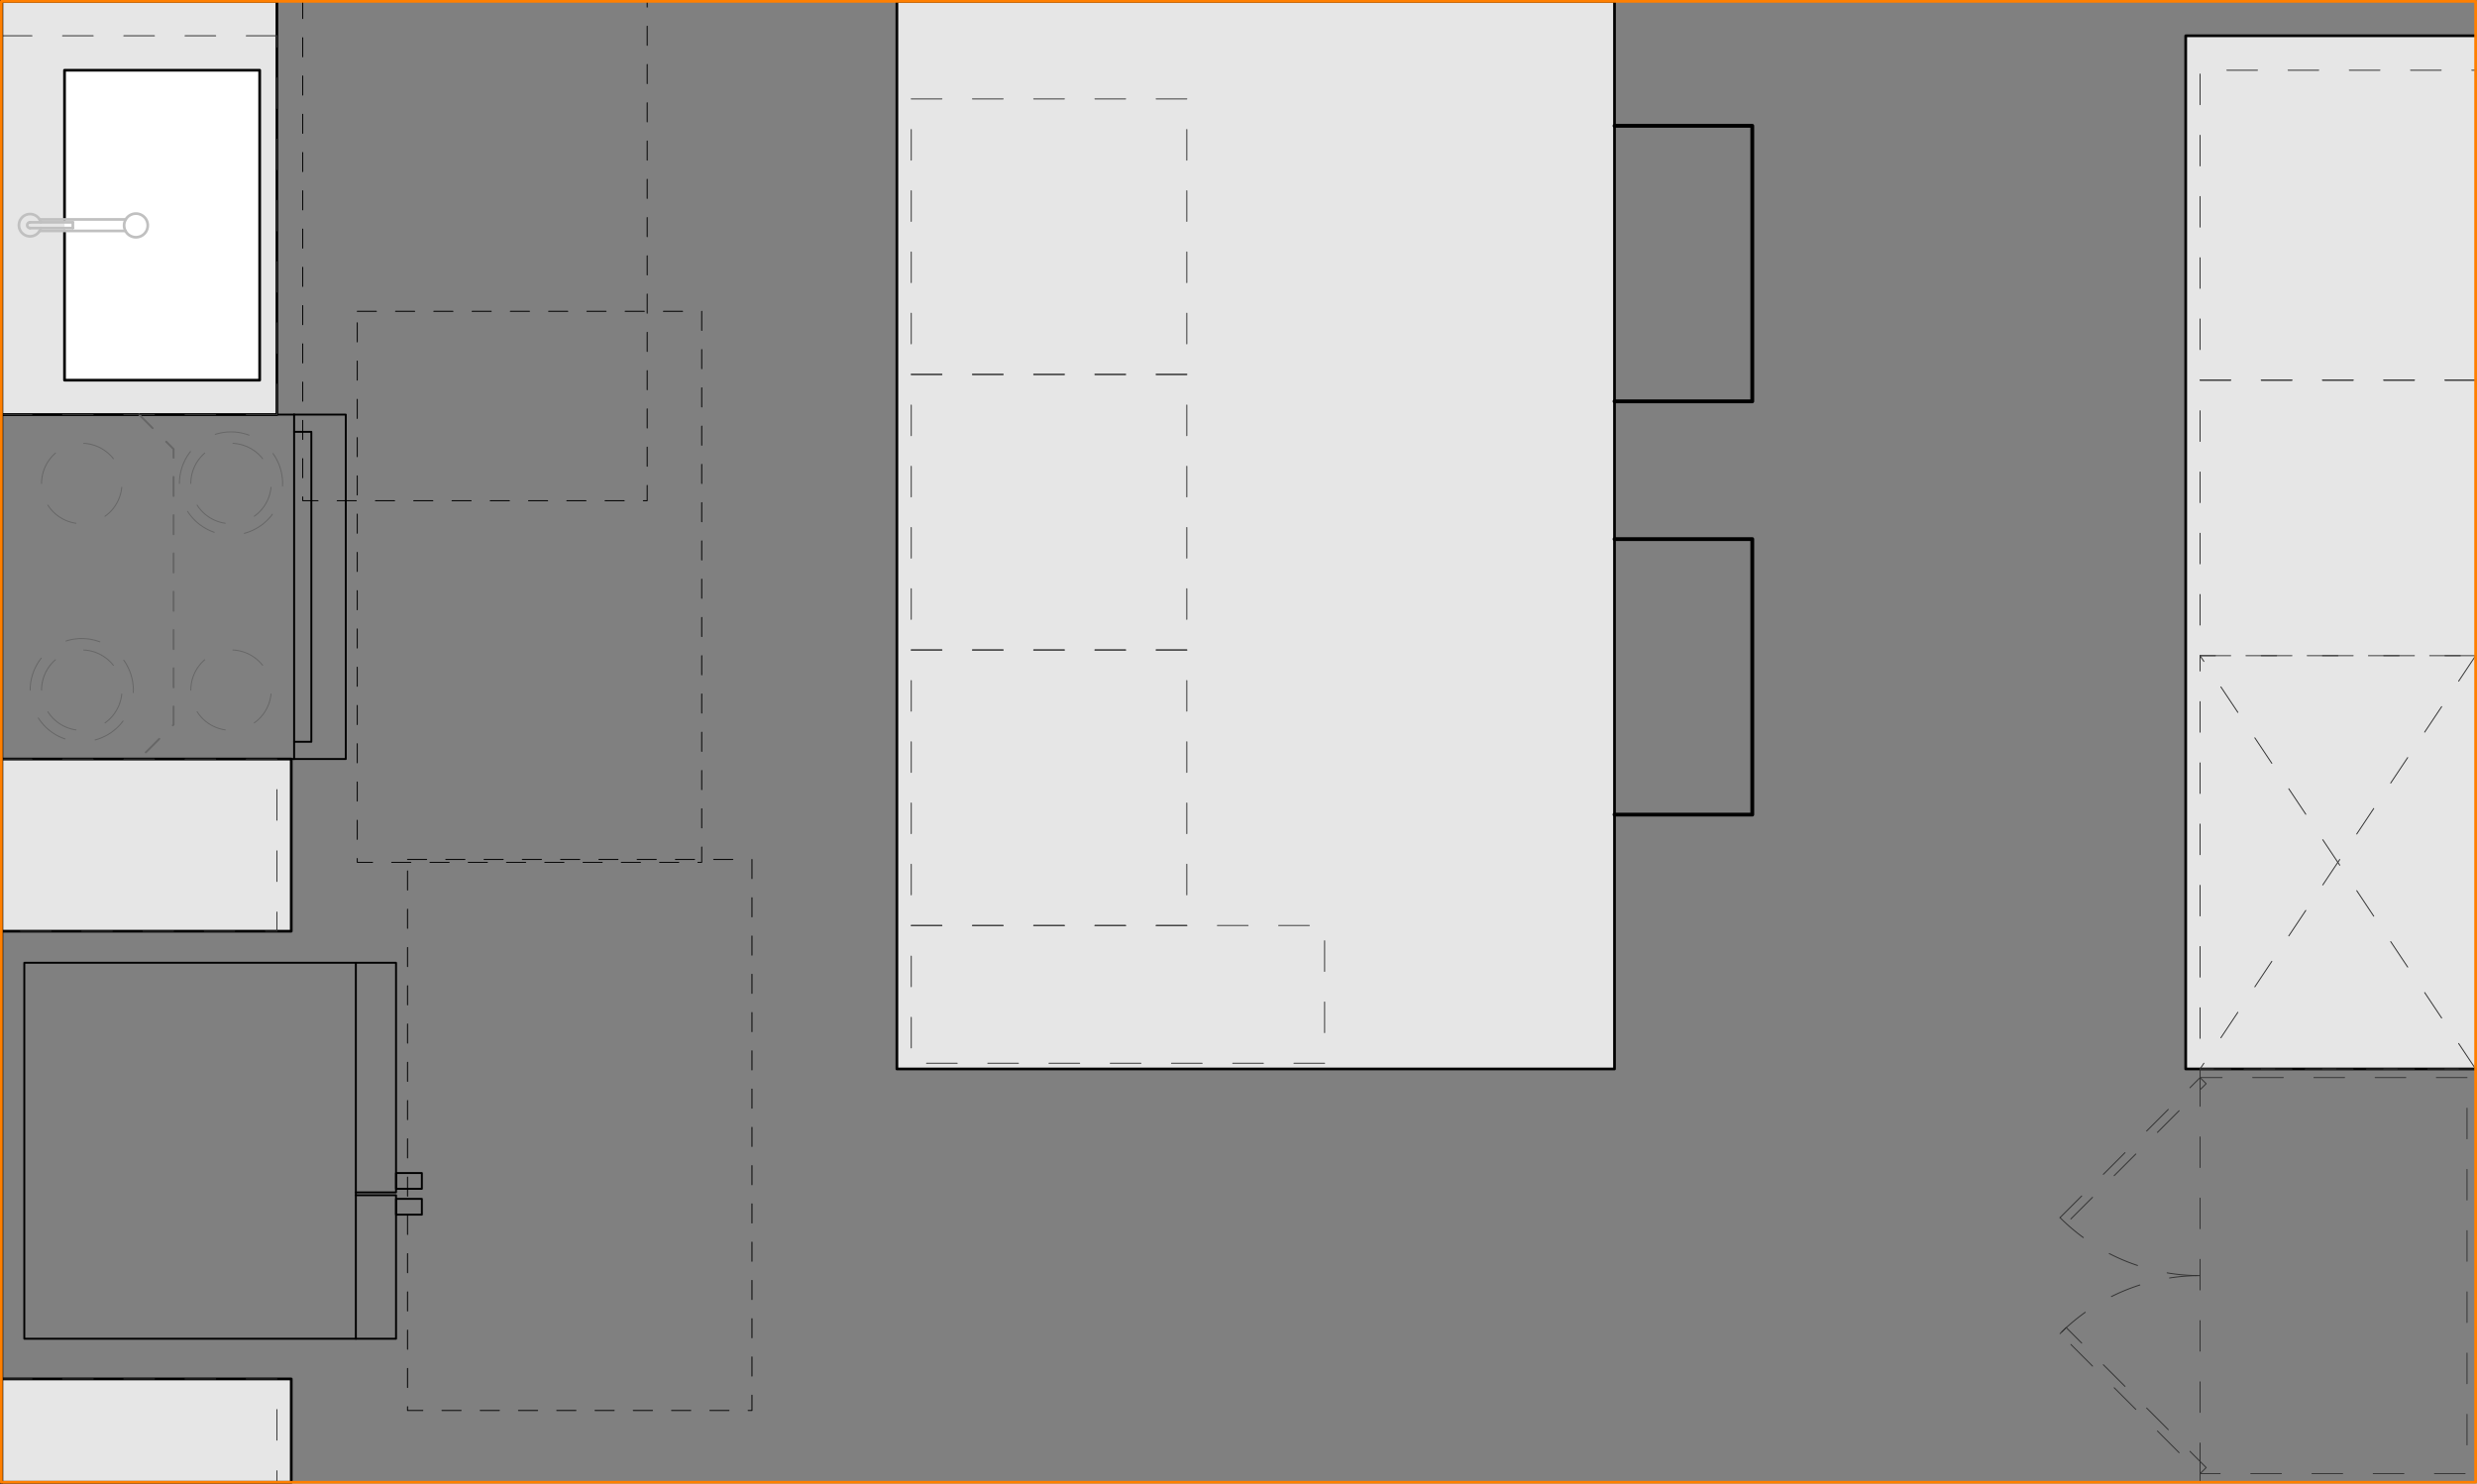 <svg xmlns="http://www.w3.org/2000/svg" viewBox="0 0 647.21 387.71"><rect x="0" y="0" width="647.21" height="387.71" fill="#808080" stroke="none"/><defs><style>.cls-1{fill:#e6e6e6;}.cls-1,.cls-2,.cls-3,.cls-4,.cls-9{stroke:#000;}.cls-1,.cls-10,.cls-2,.cls-3,.cls-4,.cls-5,.cls-6,.cls-7,.cls-8,.cls-9{stroke-linecap:round;stroke-linejoin:round;}.cls-1,.cls-10,.cls-2,.cls-7{stroke-width:0.71px;}.cls-2{fill:#fff;}.cls-10,.cls-3,.cls-4,.cls-5,.cls-6,.cls-7,.cls-8,.cls-9{fill:none;}.cls-3,.cls-5{stroke-width:0.5px;}.cls-4,.cls-6,.cls-8{stroke-width:0.25px;}.cls-4,.cls-5{stroke-dasharray:5 5;}.cls-5,.cls-6{stroke:#666;}.cls-6{stroke-dasharray:9 8;}.cls-7{stroke:silver;}.cls-8{stroke:#333;stroke-dasharray:8 8;}.cls-10{stroke:#ff7f00;}</style></defs><g id="A-Counter"><g id="LWPOLYLINE"><polyline class="cls-1" points="646.85 279.35 571.1 279.35 571.1 9.35 646.85 9.35"/></g><g id="LWPOLYLINE-2" data-name="LWPOLYLINE"><polyline class="cls-1" points="0.35 243.35 76.1 243.35 76.1 198.35 0.35 198.35"/></g><g id="LWPOLYLINE-3" data-name="LWPOLYLINE"><polyline class="cls-1" points="0.35 108.35 72.35 108.35 72.35 0.35 0.35 0.35"/></g><g id="LWPOLYLINE-4" data-name="LWPOLYLINE"><polyline class="cls-1" points="0.35 387.35 76.1 387.35 76.1 360.35 0.35 360.35"/></g><g id="LWPOLYLINE-5" data-name="LWPOLYLINE"><rect class="cls-1" x="234.35" y="0.35" width="187.5" height="279"/></g></g><g id="Layer_13" data-name="Layer 13"><g id="LWPOLYLINE-6" data-name="LWPOLYLINE"><polyline class="cls-2" points="16.86 60.35 16.86 99.35 67.85 99.35 67.85 18.35 16.86 18.35 16.86 57.35"/></g></g><g id="A-Appliances"><g id="LWPOLYLINE-7" data-name="LWPOLYLINE"><polyline class="cls-3" points="92.98 312.35 103.48 312.35 103.48 349.85 6.35 349.85 6.35 251.6 103.48 251.6 103.48 311.6 92.98 311.6"/></g><g id="LINE"><line class="cls-3" x1="92.98" y1="251.6" x2="92.98" y2="349.85"/></g><g id="LWPOLYLINE-8" data-name="LWPOLYLINE"><rect class="cls-3" x="103.48" y="306.55" width="6.75" height="4.12"/></g><g id="LWPOLYLINE-9" data-name="LWPOLYLINE"><rect class="cls-3" x="103.48" y="313.29" width="6.75" height="4.13"/></g><g id="LINE-2" data-name="LINE"><line class="cls-3" x1="76.85" y1="198.35" x2="76.85" y2="108.35"/></g><g id="LINE-3" data-name="LINE"><line class="cls-3" x1="76.85" y1="108.35" x2="0.35" y2="108.35"/></g><g id="LINE-4" data-name="LINE"><line class="cls-3" x1="76.85" y1="198.35" x2="0.35" y2="198.35"/></g><g id="LINE-5" data-name="LINE"><line class="cls-3" x1="0.35" y1="108.35" x2="0.35" y2="198.35"/></g><g id="LWPOLYLINE-10" data-name="LWPOLYLINE"><polyline class="cls-3" points="76.85 108.35 90.35 108.35 90.35 198.35 76.85 198.35"/></g><g id="LWPOLYLINE-11" data-name="LWPOLYLINE"><polyline class="cls-3" points="76.85 112.85 81.35 112.85 81.35 193.85 76.85 193.85"/></g></g><g id="FAIR_HOUSING" data-name="FAIR HOUSING"><g id="LWPOLYLINE-12" data-name="LWPOLYLINE"><rect class="cls-4" x="106.48" y="224.6" width="90" height="144"/></g><g id="LWPOLYLINE-13" data-name="LWPOLYLINE"><rect class="cls-4" x="93.35" y="81.35" width="90" height="144"/></g><g id="LWPOLYLINE-14" data-name="LWPOLYLINE"><rect class="cls-4" x="79.1" y="-13.15" width="90" height="144"/></g></g><g id="A-Cabinetry-Upper"><g id="LWPOLYLINE-15" data-name="LWPOLYLINE"><polyline class="cls-5" points="36.35 108.35 45.35 117.35 45.35 189.35 36.35 198.35"/></g></g><g id="A-Appliances_Detail" data-name="A-Appliances Detail"><g id="CIRCLE"><path class="cls-6" d="M10.86,180.35a10.5,10.5,0,1,1,10.49,10.5,10.49,10.49,0,0,1-10.49-10.5Z"/></g><g id="CIRCLE-2" data-name="CIRCLE"><path class="cls-6" d="M7.88,180.35a13.48,13.48,0,1,1,13.47,13.48A13.47,13.47,0,0,1,7.88,180.35Z"/></g><g id="CIRCLE-3" data-name="CIRCLE"><path class="cls-6" d="M10.86,126.35a10.5,10.5,0,1,1,10.49,10.5,10.49,10.49,0,0,1-10.49-10.5Z"/></g><g id="CIRCLE-4" data-name="CIRCLE"><path class="cls-6" d="M49.86,180.35a10.5,10.5,0,1,1,10.5,10.5,10.5,10.5,0,0,1-10.5-10.5Z"/></g><g id="CIRCLE-5" data-name="CIRCLE"><path class="cls-6" d="M49.86,126.35a10.5,10.5,0,1,1,10.5,10.5,10.5,10.5,0,0,1-10.5-10.5Z"/></g><g id="CIRCLE-6" data-name="CIRCLE"><path class="cls-6" d="M46.88,126.35a13.48,13.48,0,1,1,13.48,13.48,13.48,13.48,0,0,1-13.48-13.48Z"/></g></g><g id="P-PLUMBING_FIXTURES" data-name="P-PLUMBING FIXTURES"><g id="CIRCLE-7" data-name="CIRCLE"><path class="cls-7" d="M32.43,58.85A3.09,3.09,0,1,1,35.52,62a3.09,3.09,0,0,1-3.09-3.1Z"/></g><g id="LINE-6" data-name="LINE"><line class="cls-7" x1="32.81" y1="60.35" x2="10.35" y2="60.35"/></g><g id="LINE-7" data-name="LINE"><line class="cls-7" x1="10.35" y1="57.35" x2="32.81" y2="57.35"/></g><g id="LINE-8" data-name="LINE"><line class="cls-7" x1="19.03" y1="59.6" x2="7.86" y2="59.6"/></g><g id="LINE-9" data-name="LINE"><line class="cls-7" x1="19.03" y1="59.6" x2="19.03" y2="58.1"/></g><g id="LINE-10" data-name="LINE"><line class="cls-7" x1="19.03" y1="58.1" x2="7.86" y2="58.1"/></g><g id="ARC"><path class="cls-7" d="M10.67,58.1a2.91,2.91,0,1,0,0,1.5"/></g><g id="ARC-2" data-name="ARC"><path class="cls-7" d="M7.86,58.1a.75.75,0,0,0,0,1.5"/></g></g><g id="A-Cabinetry"><g id="LWPOLYLINE-16" data-name="LWPOLYLINE"><polyline class="cls-8" points="646.85 279.35 574.85 279.35 574.85 171.35 646.85 171.35"/></g><g id="LWPOLYLINE-17" data-name="LWPOLYLINE"><line class="cls-8" x1="646.85" y1="171.35" x2="574.85" y2="279.35"/></g><g id="LWPOLYLINE-18" data-name="LWPOLYLINE"><line class="cls-8" x1="646.85" y1="279.35" x2="574.85" y2="171.35"/></g><g id="LWPOLYLINE-19" data-name="LWPOLYLINE"><polyline class="cls-8" points="646.85 171.35 574.85 171.35 574.85 99.35 646.85 99.35"/></g><g id="LWPOLYLINE-20" data-name="LWPOLYLINE"><polyline class="cls-8" points="646.85 99.35 574.85 99.35 574.85 18.35 646.85 18.35"/></g><g id="LINE-11" data-name="LINE"><line class="cls-8" x1="574.85" y1="385.1" x2="574.85" y2="281.6"/></g><g id="LWPOLYLINE-21" data-name="LWPOLYLINE"><polygon class="cls-8" points="574.85 279.35 574.85 281.6 644.6 281.6 644.6 385.1 574.85 385.1 574.85 387.35 646.85 387.35 646.85 279.35 574.85 279.35"/></g><g id="LWPOLYLINE-22" data-name="LWPOLYLINE"><rect class="cls-8" x="531.48" y="299.57" width="51.75" height="2.25" transform="translate(-49.38 482.18) rotate(-45)"/></g><g id="LWPOLYLINE-23" data-name="LWPOLYLINE"><rect class="cls-8" x="556.23" y="340.14" width="2.25" height="51.75" transform="translate(-95.56 501.31) rotate(-45)"/></g><g id="ARC-3" data-name="ARC"><path class="cls-8" d="M538.26,318.2a51.78,51.78,0,0,0,36.59,15.15"/></g><g id="ARC-4" data-name="ARC"><path class="cls-8" d="M574.85,333.35a51.78,51.78,0,0,0-36.59,15.16"/></g><g id="LWPOLYLINE-24" data-name="LWPOLYLINE"><polyline class="cls-8" points="0.35 198.35 72.35 198.35 72.35 243.35 0.35 243.35"/></g><g id="LWPOLYLINE-25" data-name="LWPOLYLINE"><polyline class="cls-8" points="0.35 360.35 72.35 360.35 72.35 387.35 0.35 387.35"/></g><g id="LINE-12" data-name="LINE"><line class="cls-8" x1="0.35" y1="108.35" x2="72.35" y2="108.35"/></g><g id="LINE-13" data-name="LINE"><line class="cls-8" x1="0.35" y1="9.35" x2="72.35" y2="9.35"/></g><g id="LWPOLYLINE-26" data-name="LWPOLYLINE"><line class="cls-8" x1="72.35" y1="108.35" x2="72.35" y2="9.35"/></g><g id="LWPOLYLINE-27" data-name="LWPOLYLINE"><rect class="cls-8" x="238.1" y="241.85" width="108" height="36"/></g><g id="LWPOLYLINE-28" data-name="LWPOLYLINE"><rect class="cls-8" x="238.1" y="169.85" width="72" height="72"/></g><g id="LWPOLYLINE-29" data-name="LWPOLYLINE"><rect class="cls-8" x="238.1" y="97.85" width="72" height="72"/></g><g id="LWPOLYLINE-30" data-name="LWPOLYLINE"><rect class="cls-8" x="238.1" y="25.85" width="72" height="72"/></g></g><g id="A-Walls"><g id="LWPOLYLINE-31" data-name="LWPOLYLINE"><line class="cls-9" x1="0.35" y1="387.35" x2="0.35" y2="0.35"/></g><g id="LWPOLYLINE-32" data-name="LWPOLYLINE"><polyline class="cls-9" points="421.85 212.88 457.85 212.88 457.85 140.88 421.85 140.88"/></g><g id="LWPOLYLINE-33" data-name="LWPOLYLINE"><polyline class="cls-9" points="421.85 104.88 457.85 104.88 457.85 32.88 421.85 32.88"/></g></g><g id="A-Align"><g id="LWPOLYLINE-34" data-name="LWPOLYLINE"><polygon class="cls-10" points="198.35 387.35 529.85 387.35 646.85 387.35 646.85 0.35 529.85 0.35 198.35 0.35 0.35 0.35 0.35 387.35 198.35 387.35"/></g></g></svg>